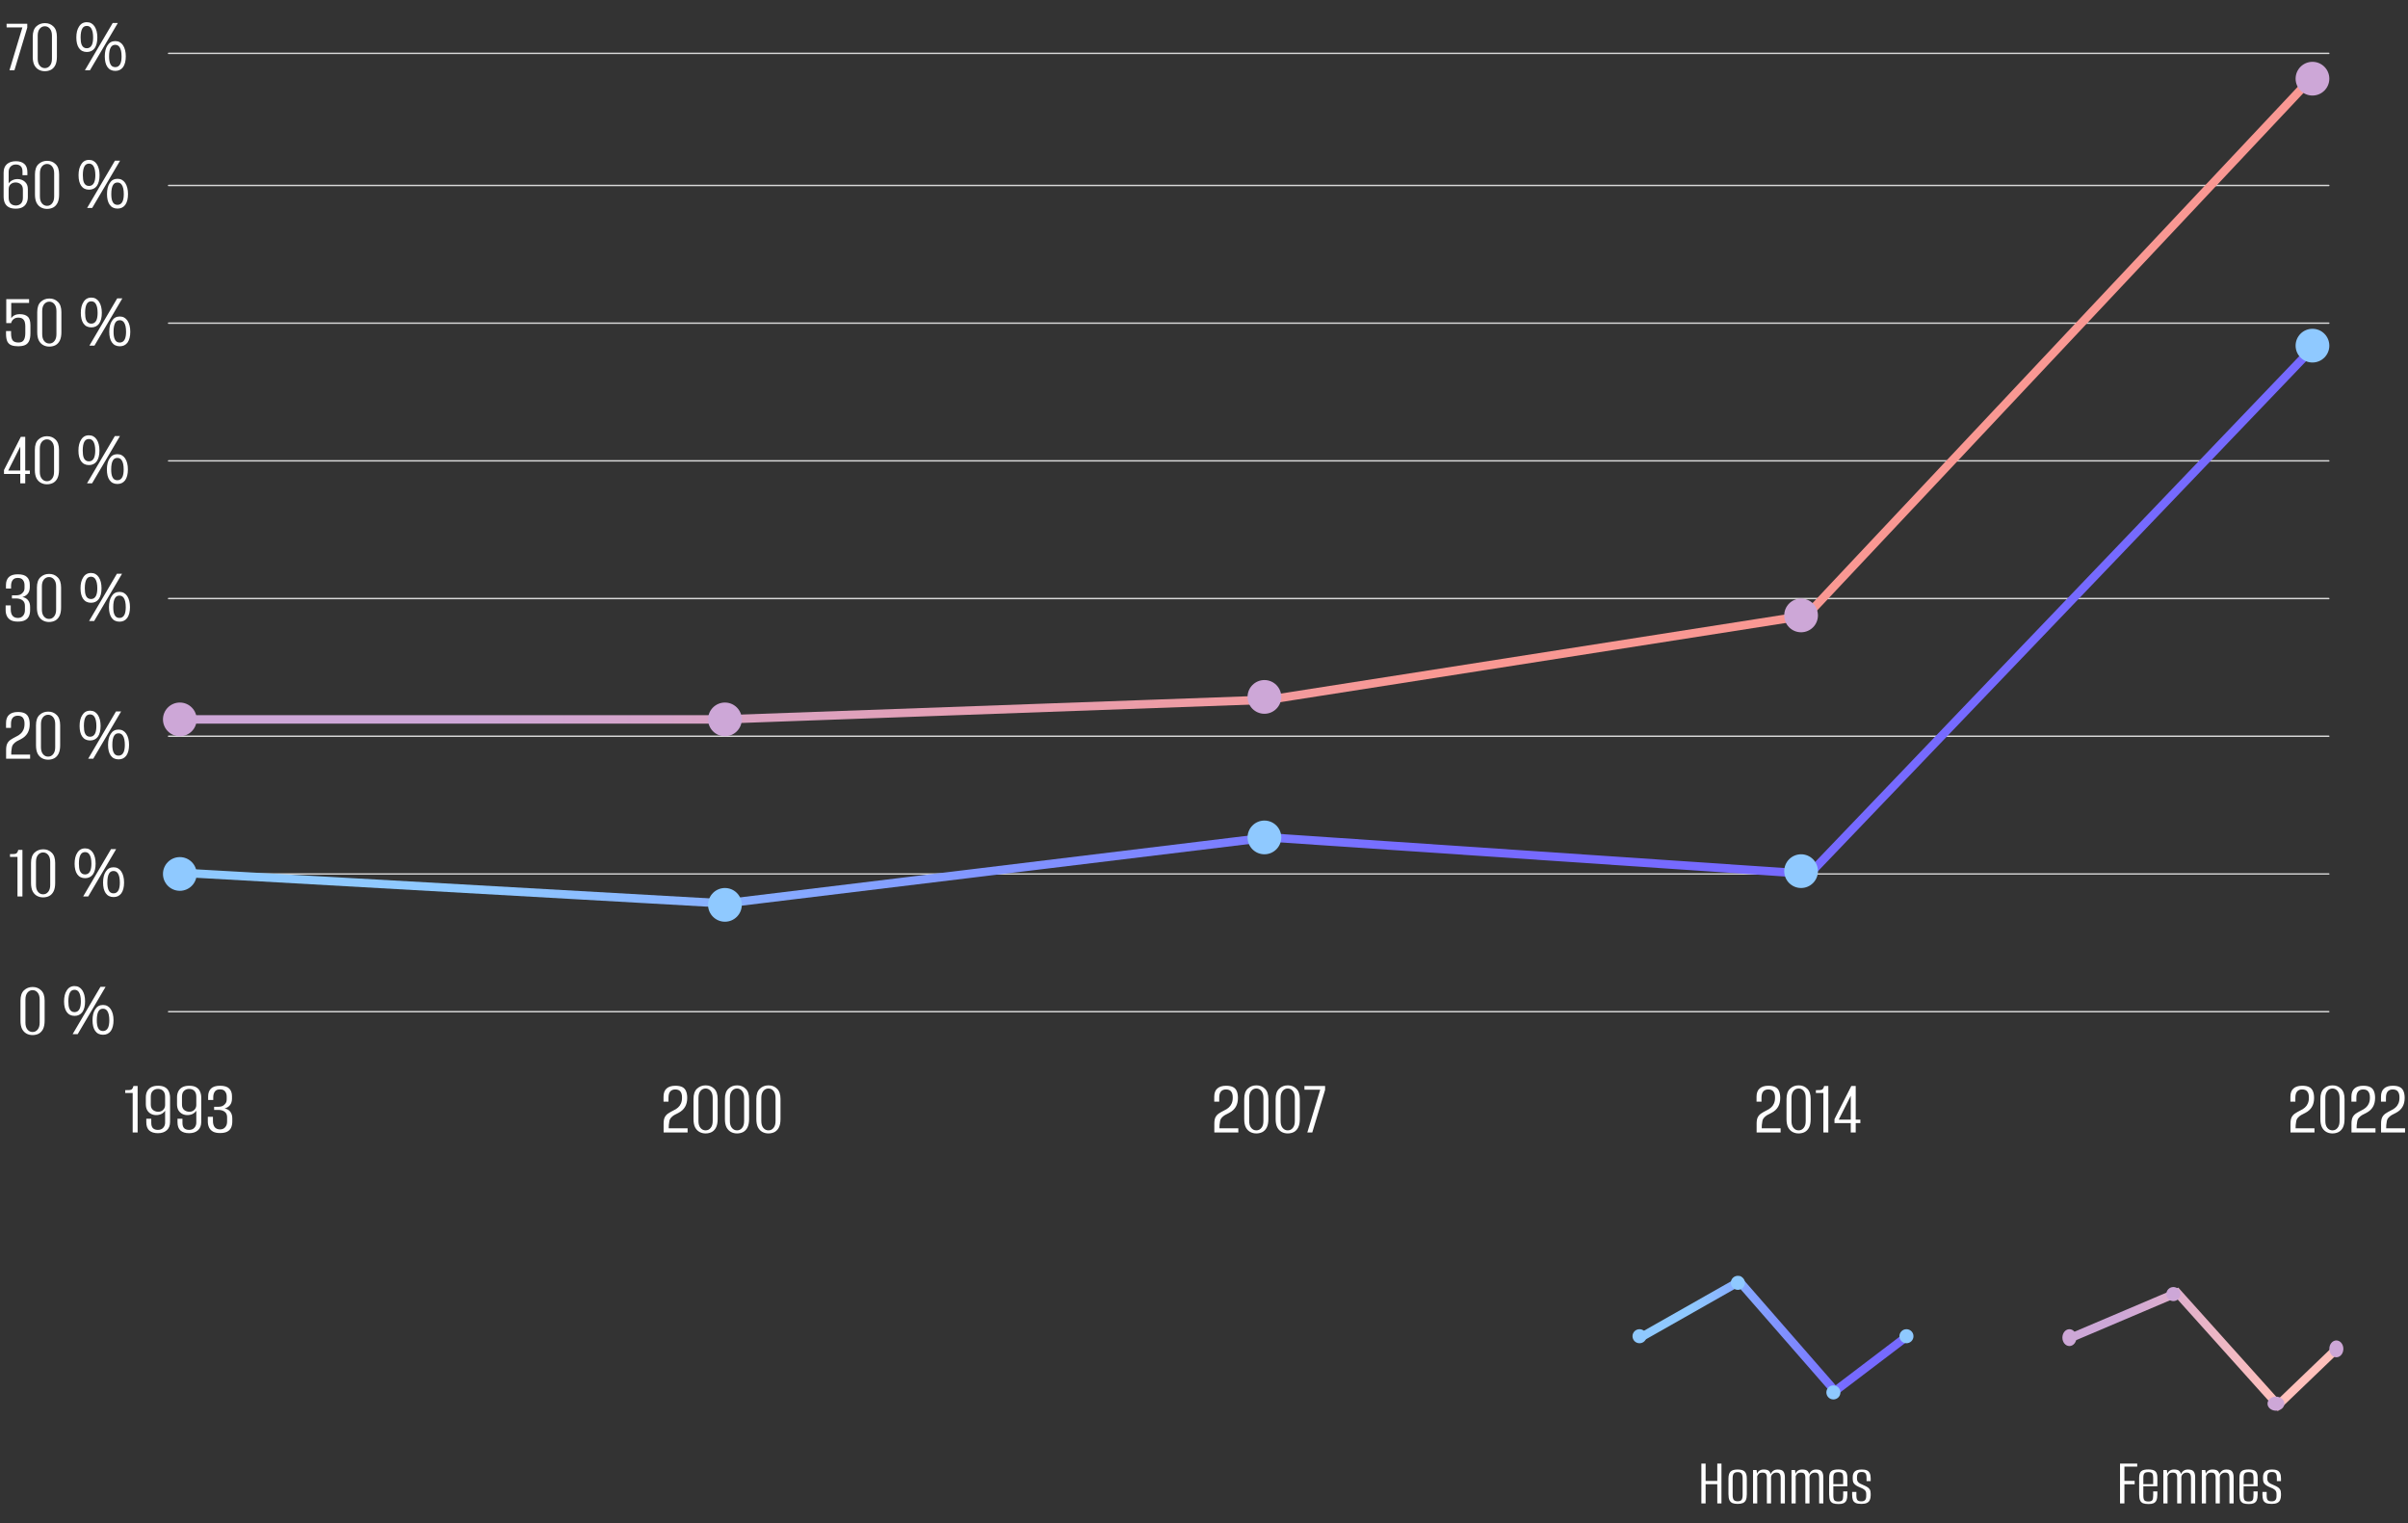 <svg width="857" height="542" viewBox="0 0 857 542" fill="none" xmlns="http://www.w3.org/2000/svg">
<rect x="0" y="0" width="857" height="542" fill="#333333" stroke="none"/>
<g id="augmentation">
<path id="Vector" d="M60 66H828.806" stroke="#D9D9D9" stroke-width="0.5" stroke-linecap="round" stroke-linejoin="round"/>
<path id="Vector_2" d="M60 19H828.806" stroke="#D9D9D9" stroke-width="0.5" stroke-linecap="round" stroke-linejoin="round"/>
<path id="Vector_3" d="M60 115H828.806" stroke="#D9D9D9" stroke-width="0.5" stroke-linecap="round" stroke-linejoin="round"/>
<path id="Vector_4" d="M60 164H828.806" stroke="#D9D9D9" stroke-width="0.5" stroke-linecap="round" stroke-linejoin="round"/>
<path id="Vector_5" d="M60 213H828.806" stroke="#D9D9D9" stroke-width="0.5" stroke-linecap="round" stroke-linejoin="round"/>
<path id="Vector_6" d="M60 262H828.806" stroke="#D9D9D9" stroke-width="0.5" stroke-linecap="round" stroke-linejoin="round"/>
<path id="Vector_7" d="M60 311H828.806" stroke="#D9D9D9" stroke-width="0.5" stroke-linecap="round" stroke-linejoin="round"/>
<path id="Vector_8" d="M60 360H828.806" stroke="#D9D9D9" stroke-width="0.5" stroke-linecap="round" stroke-linejoin="round"/>
<path id="1993" d="M47.22 403V388.944H44.56V387.936L45.96 387.908C46.427 387.889 46.763 387.777 46.968 387.572C47.192 387.367 47.369 386.993 47.5 386.452H48.984V403H47.22ZM56.214 403.252C54.889 403.252 53.862 402.935 53.134 402.3C52.425 401.665 52.07 400.676 52.07 399.332V398.1H53.834V399.556C53.834 400.433 54.039 401.077 54.45 401.488C54.879 401.88 55.458 402.076 56.186 402.076C56.989 402.076 57.614 401.833 58.062 401.348C58.529 400.844 58.762 400.219 58.762 399.472V395.244C58.426 395.748 57.978 396.14 57.418 396.42C56.877 396.681 56.27 396.812 55.598 396.812C54.907 396.812 54.282 396.663 53.722 396.364C53.162 396.065 52.714 395.627 52.378 395.048C52.061 394.469 51.902 393.751 51.902 392.892V390.512C51.902 389.709 52.051 389 52.35 388.384C52.667 387.749 53.143 387.255 53.778 386.9C54.431 386.545 55.262 386.368 56.27 386.368C57.278 386.368 58.09 386.545 58.706 386.9C59.341 387.255 59.798 387.759 60.078 388.412C60.377 389.047 60.526 389.803 60.526 390.68V399.22C60.526 400.527 60.134 401.525 59.35 402.216C58.566 402.907 57.521 403.252 56.214 403.252ZM56.242 395.636C56.951 395.636 57.539 395.421 58.006 394.992C58.491 394.563 58.743 393.993 58.762 393.284V390.288C58.762 389.373 58.538 388.683 58.09 388.216C57.642 387.749 57.026 387.507 56.242 387.488C55.495 387.488 54.879 387.721 54.394 388.188C53.909 388.636 53.666 389.336 53.666 390.288V393.06C53.666 393.9 53.918 394.535 54.422 394.964C54.926 395.375 55.533 395.599 56.242 395.636ZM67.316 403.252C65.99 403.252 64.963 402.935 64.236 402.3C63.526 401.665 63.172 400.676 63.172 399.332V398.1H64.936V399.556C64.936 400.433 65.141 401.077 65.552 401.488C65.981 401.88 66.559 402.076 67.287 402.076C68.09 402.076 68.716 401.833 69.163 401.348C69.63 400.844 69.864 400.219 69.864 399.472V395.244C69.528 395.748 69.079 396.14 68.519 396.42C67.978 396.681 67.371 396.812 66.7 396.812C66.009 396.812 65.383 396.663 64.823 396.364C64.263 396.065 63.816 395.627 63.48 395.048C63.162 394.469 63.004 393.751 63.004 392.892V390.512C63.004 389.709 63.153 389 63.452 388.384C63.769 387.749 64.245 387.255 64.879 386.9C65.533 386.545 66.364 386.368 67.371 386.368C68.379 386.368 69.192 386.545 69.808 386.9C70.442 387.255 70.9 387.759 71.18 388.412C71.478 389.047 71.627 389.803 71.627 390.68V399.22C71.627 400.527 71.236 401.525 70.451 402.216C69.668 402.907 68.622 403.252 67.316 403.252ZM67.344 395.636C68.053 395.636 68.641 395.421 69.108 394.992C69.593 394.563 69.845 393.993 69.864 393.284V390.288C69.864 389.373 69.639 388.683 69.192 388.216C68.743 387.749 68.127 387.507 67.344 387.488C66.597 387.488 65.981 387.721 65.496 388.188C65.01 388.636 64.767 389.336 64.767 390.288V393.06C64.767 393.9 65.019 394.535 65.523 394.964C66.028 395.375 66.634 395.599 67.344 395.636ZM78.305 403.196C77.278 403.196 76.448 403.028 75.813 402.692C75.178 402.337 74.712 401.852 74.413 401.236C74.114 400.601 73.965 399.892 73.965 399.108V397.428H75.785V398.856C75.785 399.808 75.99 400.555 76.401 401.096C76.83 401.619 77.465 401.889 78.305 401.908C79.07 401.908 79.677 401.656 80.125 401.152C80.592 400.648 80.825 399.967 80.825 399.108V397.568C80.825 396.728 80.554 396.093 80.013 395.664C79.49 395.235 78.762 395.001 77.829 394.964H76.205V393.844H77.857C78.286 393.844 78.697 393.769 79.089 393.62C79.481 393.452 79.798 393.219 80.041 392.92C80.284 392.677 80.452 392.416 80.545 392.136C80.638 391.837 80.685 391.52 80.685 391.184V390.204C80.685 389.495 80.498 388.897 80.125 388.412C79.752 387.908 79.145 387.656 78.305 387.656C77.446 387.656 76.83 387.917 76.457 388.44C76.084 388.963 75.897 389.635 75.897 390.456V391.436H74.077V390.204C74.077 388.991 74.413 388.048 75.085 387.376C75.776 386.704 76.849 386.368 78.305 386.368C79.817 386.368 80.9 386.695 81.553 387.348C82.225 387.983 82.561 388.897 82.561 390.092V390.932C82.561 391.903 82.318 392.687 81.833 393.284C81.348 393.863 80.713 394.255 79.929 394.46C80.825 394.609 81.506 395.001 81.973 395.636C82.44 396.252 82.673 397.036 82.673 397.988V399.108C82.673 399.929 82.533 400.648 82.253 401.264C81.973 401.88 81.516 402.356 80.881 402.692C80.246 403.028 79.388 403.196 78.305 403.196Z" fill="white"/>
<path id="0 %" d="M11.572 368.336C10.788 368.336 10.069 368.159 9.416 367.804C8.763 367.449 8.24 366.899 7.848 366.152C7.475 365.387 7.288 364.407 7.288 363.212V356.072C7.288 354.411 7.708 353.188 8.548 352.404C9.388 351.62 10.415 351.228 11.628 351.228C12.841 351.228 13.849 351.629 14.652 352.432C15.473 353.216 15.884 354.429 15.884 356.072V363.212C15.884 364.425 15.697 365.415 15.324 366.18C14.951 366.927 14.437 367.477 13.784 367.832C13.131 368.168 12.393 368.336 11.572 368.336ZM11.6 367.244C12.328 367.244 12.925 366.955 13.392 366.376C13.877 365.797 14.12 364.976 14.12 363.912V355.68C14.12 354.616 13.877 353.795 13.392 353.216C12.907 352.637 12.309 352.348 11.6 352.348C10.872 352.348 10.265 352.637 9.78 353.216C9.295 353.795 9.052 354.616 9.052 355.68V363.912C9.052 364.976 9.295 365.797 9.78 366.376C10.265 366.955 10.872 367.244 11.6 367.244ZM26.527 350.9C27.693 350.9 28.61 351.392 29.277 352.375C29.943 353.392 30.277 354.708 30.277 356.325C30.277 357.975 29.952 359.258 29.302 360.175C28.635 361.058 27.718 361.5 26.552 361.5C25.318 361.5 24.377 361.033 23.727 360.1C23.11 359.2 22.802 357.95 22.802 356.35C22.802 354.717 23.118 353.425 23.752 352.475C24.385 351.425 25.31 350.9 26.527 350.9ZM37.577 351.175L27.652 368H25.852L35.752 351.175H37.577ZM26.527 352.225C25.827 352.225 25.302 352.517 24.952 353.1C24.535 353.783 24.327 354.867 24.327 356.35C24.327 357.433 24.443 358.275 24.677 358.875C25.027 359.742 25.643 360.175 26.527 360.175C27.36 360.175 27.968 359.767 28.352 358.95C28.635 358.3 28.777 357.433 28.777 356.35C28.777 354.833 28.535 353.725 28.052 353.025C27.685 352.492 27.177 352.225 26.527 352.225ZM36.652 357.625C37.818 357.625 38.735 358.117 39.402 359.1C40.068 360.117 40.402 361.433 40.402 363.05C40.402 364.683 40.077 365.967 39.427 366.9C38.76 367.783 37.843 368.225 36.677 368.225C35.443 368.225 34.502 367.758 33.852 366.825C33.235 365.925 32.927 364.675 32.927 363.075C32.927 361.425 33.243 360.125 33.877 359.175C34.51 358.142 35.435 357.625 36.652 357.625ZM36.652 358.95C35.952 358.95 35.427 359.242 35.077 359.825C34.66 360.508 34.452 361.592 34.452 363.075C34.452 364.158 34.577 365 34.827 365.6C35.16 366.467 35.768 366.9 36.652 366.9C37.485 366.9 38.093 366.492 38.477 365.675C38.76 365.025 38.902 364.158 38.902 363.075C38.902 361.558 38.66 360.45 38.177 359.75C37.81 359.217 37.302 358.95 36.652 358.95Z" fill="white"/>
<path id="10 %" d="M6.22 319V304.944H3.56V303.936L4.96 303.908C5.427 303.889 5.763 303.777 5.968 303.572C6.192 303.367 6.369 302.993 6.5 302.452H7.984V319H6.22ZM15.326 319.336C14.542 319.336 13.823 319.159 13.17 318.804C12.517 318.449 11.994 317.899 11.602 317.152C11.229 316.387 11.042 315.407 11.042 314.212V307.072C11.042 305.411 11.462 304.188 12.302 303.404C13.142 302.62 14.169 302.228 15.382 302.228C16.595 302.228 17.603 302.629 18.406 303.432C19.227 304.216 19.638 305.429 19.638 307.072V314.212C19.638 315.425 19.451 316.415 19.078 317.18C18.705 317.927 18.191 318.477 17.538 318.832C16.885 319.168 16.147 319.336 15.326 319.336ZM15.354 318.244C16.082 318.244 16.679 317.955 17.146 317.376C17.631 316.797 17.874 315.976 17.874 314.912V306.68C17.874 305.616 17.631 304.795 17.146 304.216C16.661 303.637 16.063 303.348 15.354 303.348C14.626 303.348 14.019 303.637 13.534 304.216C13.049 304.795 12.806 305.616 12.806 306.68V314.912C12.806 315.976 13.049 316.797 13.534 317.376C14.019 317.955 14.626 318.244 15.354 318.244ZM30.28 301.9C31.447 301.9 32.364 302.392 33.031 303.375C33.697 304.392 34.031 305.708 34.031 307.325C34.031 308.975 33.706 310.258 33.056 311.175C32.389 312.058 31.472 312.5 30.305 312.5C29.072 312.5 28.131 312.033 27.48 311.1C26.864 310.2 26.555 308.95 26.555 307.35C26.555 305.717 26.872 304.425 27.506 303.475C28.139 302.425 29.064 301.9 30.28 301.9ZM41.331 302.175L31.405 319H29.605L39.505 302.175H41.331ZM30.28 303.225C29.581 303.225 29.055 303.517 28.706 304.1C28.289 304.783 28.081 305.867 28.081 307.35C28.081 308.433 28.197 309.275 28.43 309.875C28.78 310.742 29.397 311.175 30.28 311.175C31.114 311.175 31.722 310.767 32.105 309.95C32.389 309.3 32.531 308.433 32.531 307.35C32.531 305.833 32.289 304.725 31.805 304.025C31.439 303.492 30.93 303.225 30.28 303.225ZM40.406 308.625C41.572 308.625 42.489 309.117 43.156 310.1C43.822 311.117 44.156 312.433 44.156 314.05C44.156 315.683 43.831 316.967 43.181 317.9C42.514 318.783 41.597 319.225 40.431 319.225C39.197 319.225 38.255 318.758 37.605 317.825C36.989 316.925 36.681 315.675 36.681 314.075C36.681 312.425 36.997 311.125 37.63 310.175C38.264 309.142 39.189 308.625 40.406 308.625ZM40.406 309.95C39.706 309.95 39.181 310.242 38.831 310.825C38.414 311.508 38.206 312.592 38.206 314.075C38.206 315.158 38.331 316 38.581 316.6C38.914 317.467 39.522 317.9 40.406 317.9C41.239 317.9 41.847 317.492 42.23 316.675C42.514 316.025 42.656 315.158 42.656 314.075C42.656 312.558 42.414 311.45 41.931 310.75C41.564 310.217 41.056 309.95 40.406 309.95Z" fill="white"/>
<path id="20 %" d="M2.176 270C2.176 269.477 2.176 268.955 2.176 268.432C2.176 267.909 2.176 267.377 2.176 266.836C2.176 265.903 2.307 265.165 2.568 264.624C2.848 264.064 3.249 263.607 3.772 263.252C4.295 262.897 4.929 262.533 5.676 262.16C6.329 261.861 6.871 261.516 7.3 261.124C7.748 260.732 8.093 260.256 8.336 259.696C8.597 259.117 8.728 258.427 8.728 257.624C8.747 256.672 8.56 255.944 8.168 255.44C7.795 254.936 7.179 254.684 6.32 254.684C5.555 254.684 4.957 254.927 4.528 255.412C4.117 255.897 3.912 256.644 3.912 257.652V259.024H2.148V257.288C2.148 255.963 2.512 254.983 3.24 254.348C3.968 253.695 5.004 253.368 6.348 253.368C7.393 253.368 8.224 253.527 8.84 253.844C9.456 254.161 9.895 254.647 10.156 255.3C10.436 255.935 10.576 256.747 10.576 257.736C10.576 258.968 10.315 260.023 9.792 260.9C9.288 261.759 8.523 262.459 7.496 263C6.936 263.261 6.413 263.532 5.928 263.812C5.461 264.092 5.06 264.437 4.724 264.848C4.407 265.24 4.22 265.753 4.164 266.388C4.108 266.705 4.061 267.041 4.024 267.396C4.005 267.751 3.996 268.124 3.996 268.516H10.716V270H2.176ZM17.099 270.336C16.315 270.336 15.597 270.159 14.943 269.804C14.29 269.449 13.767 268.899 13.375 268.152C13.002 267.387 12.815 266.407 12.815 265.212V258.072C12.815 256.411 13.235 255.188 14.075 254.404C14.915 253.62 15.942 253.228 17.155 253.228C18.369 253.228 19.377 253.629 20.179 254.432C21.001 255.216 21.411 256.429 21.411 258.072V265.212C21.411 266.425 21.225 267.415 20.851 268.18C20.478 268.927 19.965 269.477 19.311 269.832C18.658 270.168 17.921 270.336 17.099 270.336ZM17.127 269.244C17.855 269.244 18.453 268.955 18.919 268.376C19.405 267.797 19.647 266.976 19.647 265.912V257.68C19.647 256.616 19.405 255.795 18.919 255.216C18.434 254.637 17.837 254.348 17.127 254.348C16.399 254.348 15.793 254.637 15.307 255.216C14.822 255.795 14.579 256.616 14.579 257.68V265.912C14.579 266.976 14.822 267.797 15.307 268.376C15.793 268.955 16.399 269.244 17.127 269.244ZM32.054 252.9C33.221 252.9 34.137 253.392 34.804 254.375C35.471 255.392 35.804 256.708 35.804 258.325C35.804 259.975 35.479 261.258 34.829 262.175C34.162 263.058 33.246 263.5 32.079 263.5C30.846 263.5 29.904 263.033 29.254 262.1C28.637 261.2 28.329 259.95 28.329 258.35C28.329 256.717 28.646 255.425 29.279 254.475C29.912 253.425 30.837 252.9 32.054 252.9ZM43.104 253.175L33.179 270H31.379L41.279 253.175H43.104ZM32.054 254.225C31.354 254.225 30.829 254.517 30.479 255.1C30.062 255.783 29.854 256.867 29.854 258.35C29.854 259.433 29.971 260.275 30.204 260.875C30.554 261.742 31.171 262.175 32.054 262.175C32.887 262.175 33.496 261.767 33.879 260.95C34.162 260.3 34.304 259.433 34.304 258.35C34.304 256.833 34.062 255.725 33.579 255.025C33.212 254.492 32.704 254.225 32.054 254.225ZM42.179 259.625C43.346 259.625 44.262 260.117 44.929 261.1C45.596 262.117 45.929 263.433 45.929 265.05C45.929 266.683 45.604 267.967 44.954 268.9C44.287 269.783 43.371 270.225 42.204 270.225C40.971 270.225 40.029 269.758 39.379 268.825C38.762 267.925 38.454 266.675 38.454 265.075C38.454 263.425 38.771 262.125 39.404 261.175C40.037 260.142 40.962 259.625 42.179 259.625ZM42.179 260.95C41.479 260.95 40.954 261.242 40.604 261.825C40.187 262.508 39.979 263.592 39.979 265.075C39.979 266.158 40.104 267 40.354 267.6C40.687 268.467 41.296 268.9 42.179 268.9C43.012 268.9 43.621 268.492 44.004 267.675C44.287 267.025 44.429 266.158 44.429 265.075C44.429 263.558 44.187 262.45 43.704 261.75C43.337 261.217 42.829 260.95 42.179 260.95Z" fill="white"/>
<path id="30 %" d="M6.348 221.196C5.321 221.196 4.491 221.028 3.856 220.692C3.221 220.337 2.755 219.852 2.456 219.236C2.157 218.601 2.008 217.892 2.008 217.108V215.428H3.828V216.856C3.828 217.808 4.033 218.555 4.444 219.096C4.873 219.619 5.508 219.889 6.348 219.908C7.113 219.908 7.72 219.656 8.168 219.152C8.635 218.648 8.868 217.967 8.868 217.108V215.568C8.868 214.728 8.597 214.093 8.056 213.664C7.533 213.235 6.805 213.001 5.872 212.964H4.248V211.844H5.9C6.329 211.844 6.74 211.769 7.132 211.62C7.524 211.452 7.841 211.219 8.084 210.92C8.327 210.677 8.495 210.416 8.588 210.136C8.681 209.837 8.728 209.52 8.728 209.184V208.204C8.728 207.495 8.541 206.897 8.168 206.412C7.795 205.908 7.188 205.656 6.348 205.656C5.489 205.656 4.873 205.917 4.5 206.44C4.127 206.963 3.94 207.635 3.94 208.456V209.436H2.12V208.204C2.12 206.991 2.456 206.048 3.128 205.376C3.819 204.704 4.892 204.368 6.348 204.368C7.86 204.368 8.943 204.695 9.596 205.348C10.268 205.983 10.604 206.897 10.604 208.092V208.932C10.604 209.903 10.361 210.687 9.876 211.284C9.391 211.863 8.756 212.255 7.972 212.46C8.868 212.609 9.549 213.001 10.016 213.636C10.483 214.252 10.716 215.036 10.716 215.988V217.108C10.716 217.929 10.576 218.648 10.296 219.264C10.016 219.88 9.559 220.356 8.924 220.692C8.289 221.028 7.431 221.196 6.348 221.196ZM17.427 221.336C16.643 221.336 15.925 221.159 15.271 220.804C14.618 220.449 14.095 219.899 13.704 219.152C13.33 218.387 13.143 217.407 13.143 216.212V209.072C13.143 207.411 13.563 206.188 14.403 205.404C15.243 204.62 16.27 204.228 17.483 204.228C18.697 204.228 19.705 204.629 20.508 205.432C21.329 206.216 21.739 207.429 21.739 209.072V216.212C21.739 217.425 21.553 218.415 21.18 219.18C20.806 219.927 20.293 220.477 19.64 220.832C18.986 221.168 18.249 221.336 17.427 221.336ZM17.456 220.244C18.183 220.244 18.781 219.955 19.247 219.376C19.733 218.797 19.976 217.976 19.976 216.912V208.68C19.976 207.616 19.733 206.795 19.247 206.216C18.762 205.637 18.165 205.348 17.456 205.348C16.727 205.348 16.121 205.637 15.636 206.216C15.15 206.795 14.908 207.616 14.908 208.68V216.912C14.908 217.976 15.15 218.797 15.636 219.376C16.121 219.955 16.727 220.244 17.456 220.244ZM32.382 203.9C33.549 203.9 34.465 204.392 35.132 205.375C35.799 206.392 36.132 207.708 36.132 209.325C36.132 210.975 35.807 212.258 35.157 213.175C34.49 214.058 33.574 214.5 32.407 214.5C31.174 214.5 30.232 214.033 29.582 213.1C28.965 212.2 28.657 210.95 28.657 209.35C28.657 207.717 28.974 206.425 29.607 205.475C30.24 204.425 31.165 203.9 32.382 203.9ZM43.432 204.175L33.507 221H31.707L41.607 204.175H43.432ZM32.382 205.225C31.682 205.225 31.157 205.517 30.807 206.1C30.39 206.783 30.182 207.867 30.182 209.35C30.182 210.433 30.299 211.275 30.532 211.875C30.882 212.742 31.499 213.175 32.382 213.175C33.215 213.175 33.824 212.767 34.207 211.95C34.49 211.3 34.632 210.433 34.632 209.35C34.632 207.833 34.39 206.725 33.907 206.025C33.54 205.492 33.032 205.225 32.382 205.225ZM42.507 210.625C43.674 210.625 44.59 211.117 45.257 212.1C45.924 213.117 46.257 214.433 46.257 216.05C46.257 217.683 45.932 218.967 45.282 219.9C44.615 220.783 43.699 221.225 42.532 221.225C41.299 221.225 40.357 220.758 39.707 219.825C39.09 218.925 38.782 217.675 38.782 216.075C38.782 214.425 39.099 213.125 39.732 212.175C40.365 211.142 41.29 210.625 42.507 210.625ZM42.507 211.95C41.807 211.95 41.282 212.242 40.932 212.825C40.515 213.508 40.307 214.592 40.307 216.075C40.307 217.158 40.432 218 40.682 218.6C41.015 219.467 41.624 219.9 42.507 219.9C43.34 219.9 43.949 219.492 44.332 218.675C44.615 218.025 44.757 217.158 44.757 216.075C44.757 214.558 44.515 213.45 44.032 212.75C43.665 212.217 43.157 211.95 42.507 211.95Z" fill="white"/>
<path id="40 %" d="M7.216 172V168.668H1.42V167.268L7.412 155.452H8.98V167.436H10.632V168.668H8.98V172H7.216ZM2.932 167.436H7.216V158.924L2.932 167.436ZM16.689 172.336C15.905 172.336 15.187 172.159 14.533 171.804C13.88 171.449 13.357 170.899 12.965 170.152C12.592 169.387 12.405 168.407 12.405 167.212V160.072C12.405 158.411 12.825 157.188 13.665 156.404C14.505 155.62 15.532 155.228 16.745 155.228C17.959 155.228 18.966 155.629 19.769 156.432C20.59 157.216 21.001 158.429 21.001 160.072V167.212C21.001 168.425 20.814 169.415 20.441 170.18C20.068 170.927 19.555 171.477 18.901 171.832C18.248 172.168 17.511 172.336 16.689 172.336ZM16.717 171.244C17.445 171.244 18.043 170.955 18.509 170.376C18.994 169.797 19.237 168.976 19.237 167.912V159.68C19.237 158.616 18.994 157.795 18.509 157.216C18.024 156.637 17.427 156.348 16.717 156.348C15.989 156.348 15.383 156.637 14.897 157.216C14.412 157.795 14.169 158.616 14.169 159.68V167.912C14.169 168.976 14.412 169.797 14.897 170.376C15.383 170.955 15.989 171.244 16.717 171.244ZM31.644 154.9C32.81 154.9 33.727 155.392 34.394 156.375C35.06 157.392 35.394 158.708 35.394 160.325C35.394 161.975 35.069 163.258 34.419 164.175C33.752 165.058 32.835 165.5 31.669 165.5C30.435 165.5 29.494 165.033 28.844 164.1C28.227 163.2 27.919 161.95 27.919 160.35C27.919 158.717 28.235 157.425 28.869 156.475C29.502 155.425 30.427 154.9 31.644 154.9ZM42.694 155.175L32.769 172H30.969L40.869 155.175H42.694ZM31.644 156.225C30.944 156.225 30.419 156.517 30.069 157.1C29.652 157.783 29.444 158.867 29.444 160.35C29.444 161.433 29.56 162.275 29.794 162.875C30.144 163.742 30.76 164.175 31.644 164.175C32.477 164.175 33.085 163.767 33.469 162.95C33.752 162.3 33.894 161.433 33.894 160.35C33.894 158.833 33.652 157.725 33.169 157.025C32.802 156.492 32.294 156.225 31.644 156.225ZM41.769 161.625C42.935 161.625 43.852 162.117 44.519 163.1C45.185 164.117 45.519 165.433 45.519 167.05C45.519 168.683 45.194 169.967 44.544 170.9C43.877 171.783 42.96 172.225 41.794 172.225C40.56 172.225 39.619 171.758 38.969 170.825C38.352 169.925 38.044 168.675 38.044 167.075C38.044 165.425 38.36 164.125 38.994 163.175C39.627 162.142 40.552 161.625 41.769 161.625ZM41.769 162.95C41.069 162.95 40.544 163.242 40.194 163.825C39.777 164.508 39.569 165.592 39.569 167.075C39.569 168.158 39.694 169 39.944 169.6C40.277 170.467 40.885 170.9 41.769 170.9C42.602 170.9 43.21 170.492 43.594 169.675C43.877 169.025 44.019 168.158 44.019 167.075C44.019 165.558 43.777 164.45 43.294 163.75C42.927 163.217 42.419 162.95 41.769 162.95Z" fill="white"/>
<path id="50 %" d="M6.544 123.224C5.555 123.224 4.733 123.103 4.08 122.86C3.445 122.617 2.96 122.179 2.624 121.544C2.307 120.891 2.148 119.967 2.148 118.772V117.82H3.94V118.604C3.94 119.799 4.136 120.648 4.528 121.152C4.939 121.637 5.62 121.88 6.572 121.88C7.468 121.88 8.093 121.6 8.448 121.04C8.821 120.461 9.008 119.612 9.008 118.492V116.112C9.008 115.552 8.943 115.039 8.812 114.572C8.681 114.105 8.429 113.732 8.056 113.452C7.701 113.172 7.179 113.032 6.488 113.032C5.835 113.032 5.284 113.209 4.836 113.564C4.388 113.919 4.099 114.385 3.968 114.964H2.232V106.452H10.352V107.796H3.996V113.256C4.276 112.808 4.668 112.453 5.172 112.192C5.676 111.931 6.301 111.8 7.048 111.8C8.28 111.8 9.213 112.089 9.848 112.668C10.501 113.228 10.828 114.255 10.828 115.748V118.604C10.828 119.873 10.641 120.844 10.268 121.516C9.913 122.169 9.409 122.617 8.756 122.86C8.103 123.103 7.365 123.224 6.544 123.224ZM17.537 123.336C16.753 123.336 16.034 123.159 15.381 122.804C14.727 122.449 14.205 121.899 13.813 121.152C13.44 120.387 13.253 119.407 13.253 118.212V111.072C13.253 109.411 13.673 108.188 14.513 107.404C15.353 106.62 16.38 106.228 17.593 106.228C18.806 106.228 19.814 106.629 20.617 107.432C21.438 108.216 21.849 109.429 21.849 111.072V118.212C21.849 119.425 21.662 120.415 21.289 121.18C20.916 121.927 20.402 122.477 19.749 122.832C19.096 123.168 18.358 123.336 17.537 123.336ZM17.565 122.244C18.293 122.244 18.89 121.955 19.357 121.376C19.842 120.797 20.085 119.976 20.085 118.912V110.68C20.085 109.616 19.842 108.795 19.357 108.216C18.872 107.637 18.274 107.348 17.565 107.348C16.837 107.348 16.23 107.637 15.745 108.216C15.259 108.795 15.017 109.616 15.017 110.68V118.912C15.017 119.976 15.259 120.797 15.745 121.376C16.23 121.955 16.837 122.244 17.565 122.244ZM32.491 105.9C33.658 105.9 34.575 106.392 35.241 107.375C35.908 108.392 36.241 109.708 36.241 111.325C36.241 112.975 35.916 114.258 35.266 115.175C34.6 116.058 33.683 116.5 32.516 116.5C31.283 116.5 30.341 116.033 29.691 115.1C29.075 114.2 28.766 112.95 28.766 111.35C28.766 109.717 29.083 108.425 29.716 107.475C30.35 106.425 31.275 105.9 32.491 105.9ZM43.541 106.175L33.616 123H31.816L41.716 106.175H43.541ZM32.491 107.225C31.791 107.225 31.266 107.517 30.916 108.1C30.5 108.783 30.291 109.867 30.291 111.35C30.291 112.433 30.408 113.275 30.641 113.875C30.991 114.742 31.608 115.175 32.491 115.175C33.325 115.175 33.933 114.767 34.316 113.95C34.6 113.3 34.741 112.433 34.741 111.35C34.741 109.833 34.5 108.725 34.016 108.025C33.65 107.492 33.141 107.225 32.491 107.225ZM42.616 112.625C43.783 112.625 44.7 113.117 45.366 114.1C46.033 115.117 46.366 116.433 46.366 118.05C46.366 119.683 46.041 120.967 45.391 121.9C44.725 122.783 43.808 123.225 42.641 123.225C41.408 123.225 40.466 122.758 39.816 121.825C39.2 120.925 38.891 119.675 38.891 118.075C38.891 116.425 39.208 115.125 39.841 114.175C40.475 113.142 41.4 112.625 42.616 112.625ZM42.616 113.95C41.916 113.95 41.391 114.242 41.041 114.825C40.625 115.508 40.416 116.592 40.416 118.075C40.416 119.158 40.541 120 40.791 120.6C41.125 121.467 41.733 121.9 42.616 121.9C43.45 121.9 44.058 121.492 44.441 120.675C44.725 120.025 44.866 119.158 44.866 118.075C44.866 116.558 44.625 115.45 44.141 114.75C43.775 114.217 43.266 113.95 42.616 113.95Z" fill="white"/>
<path id="60 %" d="M5.572 74.252C4.564 74.252 3.743 74.075 3.108 73.72C2.473 73.365 2.007 72.861 1.708 72.208C1.428 71.555 1.288 70.799 1.288 69.94V61.4C1.288 60.093 1.68 59.095 2.464 58.404C3.267 57.713 4.321 57.368 5.628 57.368C6.935 57.368 7.943 57.685 8.652 58.32C9.38 58.955 9.744 59.944 9.744 61.288V62.352H8.008V61.064C8.008 60.187 7.803 59.552 7.392 59.16C6.981 58.749 6.393 58.544 5.628 58.544C4.844 58.544 4.219 58.796 3.752 59.3C3.304 59.785 3.08 60.401 3.08 61.148V65.264C3.416 64.779 3.855 64.405 4.396 64.144C4.956 63.864 5.572 63.724 6.244 63.724C7.271 63.724 8.139 64.041 8.848 64.676C9.557 65.292 9.912 66.151 9.912 67.252V70.108C9.912 70.892 9.753 71.601 9.436 72.236C9.137 72.871 8.671 73.365 8.036 73.72C7.42 74.075 6.599 74.252 5.572 74.252ZM5.6 73.132C6.347 73.132 6.953 72.908 7.42 72.46C7.905 71.993 8.148 71.284 8.148 70.332V67.476C8.148 66.617 7.896 65.983 7.392 65.572C6.907 65.161 6.3 64.947 5.572 64.928C4.881 64.928 4.293 65.133 3.808 65.544C3.341 65.955 3.099 66.524 3.08 67.252V70.332C3.08 71.247 3.304 71.937 3.752 72.404C4.2 72.871 4.816 73.113 5.6 73.132ZM16.728 74.336C15.944 74.336 15.226 74.159 14.572 73.804C13.919 73.449 13.396 72.899 13.004 72.152C12.631 71.387 12.444 70.407 12.444 69.212V62.072C12.444 60.411 12.864 59.188 13.704 58.404C14.544 57.62 15.571 57.228 16.784 57.228C17.998 57.228 19.006 57.629 19.808 58.432C20.63 59.216 21.04 60.429 21.04 62.072V69.212C21.04 70.425 20.854 71.415 20.48 72.18C20.107 72.927 19.594 73.477 18.94 73.832C18.287 74.168 17.55 74.336 16.728 74.336ZM16.756 73.244C17.484 73.244 18.082 72.955 18.548 72.376C19.034 71.797 19.276 70.976 19.276 69.912V61.68C19.276 60.616 19.034 59.795 18.548 59.216C18.063 58.637 17.466 58.348 16.756 58.348C16.028 58.348 15.422 58.637 14.936 59.216C14.451 59.795 14.208 60.616 14.208 61.68V69.912C14.208 70.976 14.451 71.797 14.936 72.376C15.422 72.955 16.028 73.244 16.756 73.244ZM31.683 56.9C32.849 56.9 33.766 57.392 34.433 58.375C35.099 59.392 35.433 60.708 35.433 62.325C35.433 63.975 35.108 65.258 34.458 66.175C33.791 67.058 32.874 67.5 31.708 67.5C30.474 67.5 29.533 67.033 28.883 66.1C28.266 65.2 27.958 63.95 27.958 62.35C27.958 60.717 28.274 59.425 28.908 58.475C29.541 57.425 30.466 56.9 31.683 56.9ZM42.733 57.175L32.808 74H31.008L40.908 57.175H42.733ZM31.683 58.225C30.983 58.225 30.458 58.517 30.108 59.1C29.691 59.783 29.483 60.867 29.483 62.35C29.483 63.433 29.599 64.275 29.833 64.875C30.183 65.742 30.799 66.175 31.683 66.175C32.516 66.175 33.124 65.767 33.508 64.95C33.791 64.3 33.933 63.433 33.933 62.35C33.933 60.833 33.691 59.725 33.208 59.025C32.841 58.492 32.333 58.225 31.683 58.225ZM41.808 63.625C42.974 63.625 43.891 64.117 44.558 65.1C45.224 66.117 45.558 67.433 45.558 69.05C45.558 70.683 45.233 71.967 44.583 72.9C43.916 73.783 42.999 74.225 41.833 74.225C40.599 74.225 39.658 73.758 39.008 72.825C38.391 71.925 38.083 70.675 38.083 69.075C38.083 67.425 38.4 66.125 39.033 65.175C39.666 64.142 40.591 63.625 41.808 63.625ZM41.808 64.95C41.108 64.95 40.583 65.242 40.233 65.825C39.816 66.508 39.608 67.592 39.608 69.075C39.608 70.158 39.733 71 39.983 71.6C40.316 72.467 40.925 72.9 41.808 72.9C42.641 72.9 43.249 72.492 43.633 71.675C43.916 71.025 44.058 70.158 44.058 69.075C44.058 67.558 43.816 66.45 43.333 65.75C42.966 65.217 42.458 64.95 41.808 64.95Z" fill="white"/>
<path id="70 %" d="M3.372 25L7.964 9.768H2.364L2.336 8.452H9.7V9.824L5.136 25H3.372ZM15.939 25.336C15.155 25.336 14.437 25.159 13.783 24.804C13.13 24.449 12.607 23.899 12.215 23.152C11.842 22.387 11.655 21.407 11.655 20.212V13.072C11.655 11.411 12.075 10.188 12.915 9.404C13.755 8.62 14.782 8.228 15.995 8.228C17.209 8.228 18.216 8.629 19.019 9.432C19.84 10.216 20.251 11.429 20.251 13.072V20.212C20.251 21.425 20.064 22.415 19.691 23.18C19.318 23.927 18.805 24.477 18.151 24.832C17.498 25.168 16.761 25.336 15.939 25.336ZM15.967 24.244C16.695 24.244 17.293 23.955 17.759 23.376C18.244 22.797 18.487 21.976 18.487 20.912V12.68C18.487 11.616 18.244 10.795 17.759 10.216C17.274 9.637 16.677 9.348 15.967 9.348C15.239 9.348 14.633 9.637 14.147 10.216C13.662 10.795 13.419 11.616 13.419 12.68V20.912C13.419 21.976 13.662 22.797 14.147 23.376C14.633 23.955 15.239 24.244 15.967 24.244ZM30.894 7.9C32.06 7.9 32.977 8.392 33.644 9.375C34.31 10.392 34.644 11.708 34.644 13.325C34.644 14.975 34.319 16.258 33.669 17.175C33.002 18.058 32.085 18.5 30.919 18.5C29.685 18.5 28.744 18.033 28.094 17.1C27.477 16.2 27.169 14.95 27.169 13.35C27.169 11.717 27.485 10.425 28.119 9.475C28.752 8.425 29.677 7.9 30.894 7.9ZM41.944 8.175L32.019 25H30.219L40.119 8.175H41.944ZM30.894 9.225C30.194 9.225 29.669 9.517 29.319 10.1C28.902 10.783 28.694 11.867 28.694 13.35C28.694 14.433 28.81 15.275 29.044 15.875C29.394 16.742 30.01 17.175 30.894 17.175C31.727 17.175 32.335 16.767 32.719 15.95C33.002 15.3 33.144 14.433 33.144 13.35C33.144 11.833 32.902 10.725 32.419 10.025C32.052 9.492 31.544 9.225 30.894 9.225ZM41.019 14.625C42.185 14.625 43.102 15.117 43.769 16.1C44.435 17.117 44.769 18.433 44.769 20.05C44.769 21.683 44.444 22.967 43.794 23.9C43.127 24.783 42.21 25.225 41.044 25.225C39.81 25.225 38.869 24.758 38.219 23.825C37.602 22.925 37.294 21.675 37.294 20.075C37.294 18.425 37.61 17.125 38.244 16.175C38.877 15.142 39.802 14.625 41.019 14.625ZM41.019 15.95C40.319 15.95 39.794 16.242 39.444 16.825C39.027 17.508 38.819 18.592 38.819 20.075C38.819 21.158 38.944 22 39.194 22.6C39.527 23.467 40.135 23.9 41.019 23.9C41.852 23.9 42.46 23.492 42.844 22.675C43.127 22.025 43.269 21.158 43.269 20.075C43.269 18.558 43.027 17.45 42.544 16.75C42.177 16.217 41.669 15.95 41.019 15.95Z" fill="white"/>
<path id="2000" d="M236.176 403C236.176 402.477 236.176 401.955 236.176 401.432C236.176 400.909 236.176 400.377 236.176 399.836C236.176 398.903 236.307 398.165 236.568 397.624C236.848 397.064 237.249 396.607 237.772 396.252C238.295 395.897 238.929 395.533 239.676 395.16C240.329 394.861 240.871 394.516 241.3 394.124C241.748 393.732 242.093 393.256 242.336 392.696C242.597 392.117 242.728 391.427 242.728 390.624C242.747 389.672 242.56 388.944 242.168 388.44C241.795 387.936 241.179 387.684 240.32 387.684C239.555 387.684 238.957 387.927 238.528 388.412C238.117 388.897 237.912 389.644 237.912 390.652V392.024H236.148V390.288C236.148 388.963 236.512 387.983 237.24 387.348C237.968 386.695 239.004 386.368 240.348 386.368C241.393 386.368 242.224 386.527 242.84 386.844C243.456 387.161 243.895 387.647 244.156 388.3C244.436 388.935 244.576 389.747 244.576 390.736C244.576 391.968 244.315 393.023 243.792 393.9C243.288 394.759 242.523 395.459 241.496 396C240.936 396.261 240.413 396.532 239.928 396.812C239.461 397.092 239.06 397.437 238.724 397.848C238.407 398.24 238.22 398.753 238.164 399.388C238.108 399.705 238.061 400.041 238.024 400.396C238.005 400.751 237.996 401.124 237.996 401.516H244.716V403H236.176ZM251.099 403.336C250.315 403.336 249.597 403.159 248.943 402.804C248.29 402.449 247.767 401.899 247.375 401.152C247.002 400.387 246.815 399.407 246.815 398.212V391.072C246.815 389.411 247.235 388.188 248.075 387.404C248.915 386.62 249.942 386.228 251.155 386.228C252.369 386.228 253.377 386.629 254.179 387.432C255.001 388.216 255.411 389.429 255.411 391.072V398.212C255.411 399.425 255.225 400.415 254.851 401.18C254.478 401.927 253.965 402.477 253.311 402.832C252.658 403.168 251.921 403.336 251.099 403.336ZM251.127 402.244C251.855 402.244 252.453 401.955 252.919 401.376C253.405 400.797 253.647 399.976 253.647 398.912V390.68C253.647 389.616 253.405 388.795 252.919 388.216C252.434 387.637 251.837 387.348 251.127 387.348C250.399 387.348 249.793 387.637 249.307 388.216C248.822 388.795 248.579 389.616 248.579 390.68V398.912C248.579 399.976 248.822 400.797 249.307 401.376C249.793 401.955 250.399 402.244 251.127 402.244ZM262.283 403.336C261.499 403.336 260.78 403.159 260.127 402.804C259.474 402.449 258.951 401.899 258.559 401.152C258.186 400.387 257.999 399.407 257.999 398.212V391.072C257.999 389.411 258.419 388.188 259.259 387.404C260.099 386.62 261.126 386.228 262.339 386.228C263.552 386.228 264.56 386.629 265.363 387.432C266.184 388.216 266.595 389.429 266.595 391.072V398.212C266.595 399.425 266.408 400.415 266.035 401.18C265.662 401.927 265.148 402.477 264.495 402.832C263.842 403.168 263.104 403.336 262.283 403.336ZM262.311 402.244C263.039 402.244 263.636 401.955 264.103 401.376C264.588 400.797 264.831 399.976 264.831 398.912V390.68C264.831 389.616 264.588 388.795 264.103 388.216C263.618 387.637 263.02 387.348 262.311 387.348C261.583 387.348 260.976 387.637 260.491 388.216C260.006 388.795 259.763 389.616 259.763 390.68V398.912C259.763 399.976 260.006 400.797 260.491 401.376C260.976 401.955 261.583 402.244 262.311 402.244ZM273.467 403.336C272.683 403.336 271.964 403.159 271.311 402.804C270.657 402.449 270.135 401.899 269.743 401.152C269.369 400.387 269.183 399.407 269.183 398.212V391.072C269.183 389.411 269.603 388.188 270.443 387.404C271.283 386.62 272.309 386.228 273.523 386.228C274.736 386.228 275.744 386.629 276.547 387.432C277.368 388.216 277.779 389.429 277.779 391.072V398.212C277.779 399.425 277.592 400.415 277.219 401.18C276.845 401.927 276.332 402.477 275.679 402.832C275.025 403.168 274.288 403.336 273.467 403.336ZM273.495 402.244C274.223 402.244 274.82 401.955 275.287 401.376C275.772 400.797 276.015 399.976 276.015 398.912V390.68C276.015 389.616 275.772 388.795 275.287 388.216C274.801 387.637 274.204 387.348 273.495 387.348C272.767 387.348 272.16 387.637 271.675 388.216C271.189 388.795 270.947 389.616 270.947 390.68V398.912C270.947 399.976 271.189 400.797 271.675 401.376C272.16 401.955 272.767 402.244 273.495 402.244Z" fill="white"/>
<path id="2007" d="M432.176 403C432.176 402.477 432.176 401.955 432.176 401.432C432.176 400.909 432.176 400.377 432.176 399.836C432.176 398.903 432.307 398.165 432.568 397.624C432.848 397.064 433.249 396.607 433.772 396.252C434.295 395.897 434.929 395.533 435.676 395.16C436.329 394.861 436.871 394.516 437.3 394.124C437.748 393.732 438.093 393.256 438.336 392.696C438.597 392.117 438.728 391.427 438.728 390.624C438.747 389.672 438.56 388.944 438.168 388.44C437.795 387.936 437.179 387.684 436.32 387.684C435.555 387.684 434.957 387.927 434.528 388.412C434.117 388.897 433.912 389.644 433.912 390.652V392.024H432.148V390.288C432.148 388.963 432.512 387.983 433.24 387.348C433.968 386.695 435.004 386.368 436.348 386.368C437.393 386.368 438.224 386.527 438.84 386.844C439.456 387.161 439.895 387.647 440.156 388.3C440.436 388.935 440.576 389.747 440.576 390.736C440.576 391.968 440.315 393.023 439.792 393.9C439.288 394.759 438.523 395.459 437.496 396C436.936 396.261 436.413 396.532 435.928 396.812C435.461 397.092 435.06 397.437 434.724 397.848C434.407 398.24 434.22 398.753 434.164 399.388C434.108 399.705 434.061 400.041 434.024 400.396C434.005 400.751 433.996 401.124 433.996 401.516H440.716V403H432.176ZM447.099 403.336C446.315 403.336 445.597 403.159 444.943 402.804C444.29 402.449 443.767 401.899 443.375 401.152C443.002 400.387 442.815 399.407 442.815 398.212V391.072C442.815 389.411 443.235 388.188 444.075 387.404C444.915 386.62 445.942 386.228 447.155 386.228C448.369 386.228 449.377 386.629 450.179 387.432C451.001 388.216 451.411 389.429 451.411 391.072V398.212C451.411 399.425 451.225 400.415 450.851 401.18C450.478 401.927 449.965 402.477 449.311 402.832C448.658 403.168 447.921 403.336 447.099 403.336ZM447.127 402.244C447.855 402.244 448.453 401.955 448.919 401.376C449.405 400.797 449.647 399.976 449.647 398.912V390.68C449.647 389.616 449.405 388.795 448.919 388.216C448.434 387.637 447.837 387.348 447.127 387.348C446.399 387.348 445.793 387.637 445.307 388.216C444.822 388.795 444.579 389.616 444.579 390.68V398.912C444.579 399.976 444.822 400.797 445.307 401.376C445.793 401.955 446.399 402.244 447.127 402.244ZM458.283 403.336C457.499 403.336 456.78 403.159 456.127 402.804C455.474 402.449 454.951 401.899 454.559 401.152C454.186 400.387 453.999 399.407 453.999 398.212V391.072C453.999 389.411 454.419 388.188 455.259 387.404C456.099 386.62 457.126 386.228 458.339 386.228C459.552 386.228 460.56 386.629 461.363 387.432C462.184 388.216 462.595 389.429 462.595 391.072V398.212C462.595 399.425 462.408 400.415 462.035 401.18C461.662 401.927 461.148 402.477 460.495 402.832C459.842 403.168 459.104 403.336 458.283 403.336ZM458.311 402.244C459.039 402.244 459.636 401.955 460.103 401.376C460.588 400.797 460.831 399.976 460.831 398.912V390.68C460.831 389.616 460.588 388.795 460.103 388.216C459.618 387.637 459.02 387.348 458.311 387.348C457.583 387.348 456.976 387.637 456.491 388.216C456.006 388.795 455.763 389.616 455.763 390.68V398.912C455.763 399.976 456.006 400.797 456.491 401.376C456.976 401.955 457.583 402.244 458.311 402.244ZM465.267 403L469.859 387.768H464.259L464.231 386.452H471.595V387.824L467.031 403H465.267Z" fill="white"/>
<path id="2014" d="M625.176 403C625.176 402.477 625.176 401.955 625.176 401.432C625.176 400.909 625.176 400.377 625.176 399.836C625.176 398.903 625.307 398.165 625.568 397.624C625.848 397.064 626.249 396.607 626.772 396.252C627.295 395.897 627.929 395.533 628.676 395.16C629.329 394.861 629.871 394.516 630.3 394.124C630.748 393.732 631.093 393.256 631.336 392.696C631.597 392.117 631.728 391.427 631.728 390.624C631.747 389.672 631.56 388.944 631.168 388.44C630.795 387.936 630.179 387.684 629.32 387.684C628.555 387.684 627.957 387.927 627.528 388.412C627.117 388.897 626.912 389.644 626.912 390.652V392.024H625.148V390.288C625.148 388.963 625.512 387.983 626.24 387.348C626.968 386.695 628.004 386.368 629.348 386.368C630.393 386.368 631.224 386.527 631.84 386.844C632.456 387.161 632.895 387.647 633.156 388.3C633.436 388.935 633.576 389.747 633.576 390.736C633.576 391.968 633.315 393.023 632.792 393.9C632.288 394.759 631.523 395.459 630.496 396C629.936 396.261 629.413 396.532 628.928 396.812C628.461 397.092 628.06 397.437 627.724 397.848C627.407 398.24 627.22 398.753 627.164 399.388C627.108 399.705 627.061 400.041 627.024 400.396C627.005 400.751 626.996 401.124 626.996 401.516H633.716V403H625.176ZM640.099 403.336C639.315 403.336 638.597 403.159 637.943 402.804C637.29 402.449 636.767 401.899 636.375 401.152C636.002 400.387 635.815 399.407 635.815 398.212V391.072C635.815 389.411 636.235 388.188 637.075 387.404C637.915 386.62 638.942 386.228 640.155 386.228C641.369 386.228 642.377 386.629 643.179 387.432C644.001 388.216 644.411 389.429 644.411 391.072V398.212C644.411 399.425 644.225 400.415 643.851 401.18C643.478 401.927 642.965 402.477 642.311 402.832C641.658 403.168 640.921 403.336 640.099 403.336ZM640.127 402.244C640.855 402.244 641.453 401.955 641.919 401.376C642.405 400.797 642.647 399.976 642.647 398.912V390.68C642.647 389.616 642.405 388.795 641.919 388.216C641.434 387.637 640.837 387.348 640.127 387.348C639.399 387.348 638.793 387.637 638.307 388.216C637.822 388.795 637.579 389.616 637.579 390.68V398.912C637.579 399.976 637.822 400.797 638.307 401.376C638.793 401.955 639.399 402.244 640.127 402.244ZM648.931 403V388.944H646.271V387.936L647.671 387.908C648.138 387.889 648.474 387.777 648.679 387.572C648.903 387.367 649.08 386.993 649.211 386.452H650.695V403H648.931ZM658.681 403V399.668H652.885V398.268L658.877 386.452H660.445V398.436H662.097V399.668H660.445V403H658.681ZM654.397 398.436H658.681V389.924L654.397 398.436Z" fill="white"/>
<path id="2022" d="M815.176 403C815.176 402.477 815.176 401.955 815.176 401.432C815.176 400.909 815.176 400.377 815.176 399.836C815.176 398.903 815.307 398.165 815.568 397.624C815.848 397.064 816.249 396.607 816.772 396.252C817.295 395.897 817.929 395.533 818.676 395.16C819.329 394.861 819.871 394.516 820.3 394.124C820.748 393.732 821.093 393.256 821.336 392.696C821.597 392.117 821.728 391.427 821.728 390.624C821.747 389.672 821.56 388.944 821.168 388.44C820.795 387.936 820.179 387.684 819.32 387.684C818.555 387.684 817.957 387.927 817.528 388.412C817.117 388.897 816.912 389.644 816.912 390.652V392.024H815.148V390.288C815.148 388.963 815.512 387.983 816.24 387.348C816.968 386.695 818.004 386.368 819.348 386.368C820.393 386.368 821.224 386.527 821.84 386.844C822.456 387.161 822.895 387.647 823.156 388.3C823.436 388.935 823.576 389.747 823.576 390.736C823.576 391.968 823.315 393.023 822.792 393.9C822.288 394.759 821.523 395.459 820.496 396C819.936 396.261 819.413 396.532 818.928 396.812C818.461 397.092 818.06 397.437 817.724 397.848C817.407 398.24 817.22 398.753 817.164 399.388C817.108 399.705 817.061 400.041 817.024 400.396C817.005 400.751 816.996 401.124 816.996 401.516H823.716V403H815.176ZM830.099 403.336C829.315 403.336 828.597 403.159 827.943 402.804C827.29 402.449 826.767 401.899 826.375 401.152C826.002 400.387 825.815 399.407 825.815 398.212V391.072C825.815 389.411 826.235 388.188 827.075 387.404C827.915 386.62 828.942 386.228 830.155 386.228C831.369 386.228 832.377 386.629 833.179 387.432C834.001 388.216 834.411 389.429 834.411 391.072V398.212C834.411 399.425 834.225 400.415 833.851 401.18C833.478 401.927 832.965 402.477 832.311 402.832C831.658 403.168 830.921 403.336 830.099 403.336ZM830.127 402.244C830.855 402.244 831.453 401.955 831.919 401.376C832.405 400.797 832.647 399.976 832.647 398.912V390.68C832.647 389.616 832.405 388.795 831.919 388.216C831.434 387.637 830.837 387.348 830.127 387.348C829.399 387.348 828.793 387.637 828.307 388.216C827.822 388.795 827.579 389.616 827.579 390.68V398.912C827.579 399.976 827.822 400.797 828.307 401.376C828.793 401.955 829.399 402.244 830.127 402.244ZM836.887 403C836.887 402.477 836.887 401.955 836.887 401.432C836.887 400.909 836.887 400.377 836.887 399.836C836.887 398.903 837.018 398.165 837.279 397.624C837.559 397.064 837.96 396.607 838.483 396.252C839.006 395.897 839.64 395.533 840.387 395.16C841.04 394.861 841.582 394.516 842.011 394.124C842.459 393.732 842.804 393.256 843.047 392.696C843.308 392.117 843.439 391.427 843.439 390.624C843.458 389.672 843.271 388.944 842.879 388.44C842.506 387.936 841.89 387.684 841.031 387.684C840.266 387.684 839.668 387.927 839.239 388.412C838.828 388.897 838.623 389.644 838.623 390.652V392.024H836.859V390.288C836.859 388.963 837.223 387.983 837.951 387.348C838.679 386.695 839.715 386.368 841.059 386.368C842.104 386.368 842.935 386.527 843.551 386.844C844.167 387.161 844.606 387.647 844.867 388.3C845.147 388.935 845.287 389.747 845.287 390.736C845.287 391.968 845.026 393.023 844.503 393.9C843.999 394.759 843.234 395.459 842.207 396C841.647 396.261 841.124 396.532 840.639 396.812C840.172 397.092 839.771 397.437 839.435 397.848C839.118 398.24 838.931 398.753 838.875 399.388C838.819 399.705 838.772 400.041 838.735 400.396C838.716 400.751 838.707 401.124 838.707 401.516H845.427V403H836.887ZM847.414 403C847.414 402.477 847.414 401.955 847.414 401.432C847.414 400.909 847.414 400.377 847.414 399.836C847.414 398.903 847.545 398.165 847.806 397.624C848.086 397.064 848.488 396.607 849.01 396.252C849.533 395.897 850.168 395.533 850.914 395.16C851.568 394.861 852.109 394.516 852.538 394.124C852.986 393.732 853.332 393.256 853.574 392.696C853.836 392.117 853.966 391.427 853.966 390.624C853.985 389.672 853.798 388.944 853.406 388.44C853.033 387.936 852.417 387.684 851.558 387.684C850.793 387.684 850.196 387.927 849.766 388.412C849.356 388.897 849.15 389.644 849.15 390.652V392.024H847.386V390.288C847.386 388.963 847.75 387.983 848.478 387.348C849.206 386.695 850.242 386.368 851.586 386.368C852.632 386.368 853.462 386.527 854.078 386.844C854.694 387.161 855.133 387.647 855.394 388.3C855.674 388.935 855.814 389.747 855.814 390.736C855.814 391.968 855.553 393.023 855.03 393.9C854.526 394.759 853.761 395.459 852.734 396C852.174 396.261 851.652 396.532 851.166 396.812C850.7 397.092 850.298 397.437 849.962 397.848C849.645 398.24 849.458 398.753 849.402 399.388C849.346 399.705 849.3 400.041 849.262 400.396C849.244 400.751 849.234 401.124 849.234 401.516H855.954V403H847.414Z" fill="white"/>
<path id="Vector 1" d="M63.5 310.5L258 321.5L451.5 298L644 311L823 124" stroke="url(#paint0_linear_50_75)" stroke-width="3" stroke-linecap="round"/>
<path id="Vector 2" d="M63.5 256H257.5L451.5 249L643 219L823 27.5" stroke="url(#paint1_linear_50_75)" stroke-width="3" stroke-linecap="round"/>
<circle id="Ellipse 6" cx="64" cy="311" r="6" fill="#8FC9FF"/>
<circle id="Ellipse 11" cx="64" cy="256" r="6" fill="#CDA7D7"/>
<circle id="Ellipse 12" cx="258" cy="256" r="6" fill="#CDA7D7"/>
<circle id="Ellipse 13" cx="450" cy="248" r="6" fill="#CDA7D7"/>
<circle id="Ellipse 14" cx="641" cy="219" r="6" fill="#CDA7D7"/>
<circle id="Ellipse 24" cx="823" cy="28" r="6" fill="#CDA7D7"/>
<circle id="Ellipse 7" cx="258" cy="322" r="6" fill="#8FC9FF"/>
<circle id="Ellipse 8" cx="450" cy="298" r="6" fill="#8FC9FF"/>
<circle id="Ellipse 9" cx="641" cy="310" r="6" fill="#8FC9FF"/>
<circle id="Ellipse 23" cx="823" cy="123" r="6" fill="#8FC9FF"/>
<path id="Vector 3" d="M737 476.078L774.846 460L810.76 500L832 479.608" stroke="url(#paint2_linear_50_75)" stroke-width="3" stroke-linecap="round"/>
<path id="Vector 4" d="M585 475.314L619.047 456L653.094 495L679 475.314" stroke="url(#paint3_linear_50_75)" stroke-width="3" stroke-linecap="round"/>
<ellipse id="Ellipse 15" cx="736.5" cy="476" rx="2.5" ry="3" fill="#CDA7D7"/>
<circle id="Ellipse 19" cx="583.5" cy="475.5" r="2.5" fill="#8FC9FF"/>
<circle id="Ellipse 20" cx="618.5" cy="456.5" r="2.5" fill="#8FC9FF"/>
<circle id="Ellipse 21" cx="652.5" cy="495.5" r="2.5" fill="#8FC9FF"/>
<circle id="Ellipse 22" cx="678.5" cy="475.5" r="2.5" fill="#8FC9FF"/>
<path id="Femmes" d="M754.512 535V520.816H760.632V521.896H756.072V526.984H759.72V528.184H756.072V535H754.512ZM764.68 535.216C763.88 535.216 763.232 535.128 762.736 534.952C762.24 534.76 761.88 534.416 761.656 533.92C761.432 533.424 761.32 532.704 761.32 531.76V525.832C761.32 524.712 761.568 523.944 762.064 523.528C762.576 523.112 763.416 522.904 764.584 522.904C765.72 522.904 766.536 523.112 767.032 523.528C767.544 523.944 767.8 524.712 767.8 525.832V528.904H762.808V532.264C762.808 533.032 762.928 533.568 763.168 533.872C763.408 534.16 763.896 534.304 764.632 534.304C765.304 534.304 765.752 534.16 765.976 533.872C766.2 533.584 766.312 533.048 766.312 532.264V530.728H767.8V531.736C767.8 532.664 767.688 533.384 767.464 533.896C767.24 534.392 766.896 534.736 766.432 534.928C765.984 535.12 765.4 535.216 764.68 535.216ZM762.808 528.136H766.312V525.784C766.312 525.112 766.2 524.624 765.976 524.32C765.752 524.016 765.288 523.864 764.584 523.864C763.88 523.864 763.408 524.016 763.168 524.32C762.928 524.624 762.808 525.112 762.808 525.784V528.136ZM769.928 535V523.12H771.176L771.344 524.44C771.52 523.976 771.808 523.608 772.208 523.336C772.624 523.064 773.128 522.928 773.72 522.928C774.648 522.928 775.296 523.12 775.664 523.504C776.048 523.888 776.248 524.448 776.264 525.184L776 525.208C776.16 524.52 776.464 523.968 776.912 523.552C777.376 523.136 777.968 522.928 778.688 522.928C779.68 522.928 780.352 523.16 780.704 523.624C781.072 524.088 781.256 524.8 781.256 525.76V535H779.768V526.024C779.768 525.256 779.648 524.736 779.408 524.464C779.184 524.176 778.792 524.032 778.232 524.032C777.704 524.032 777.264 524.192 776.912 524.512C776.56 524.816 776.368 525.2 776.336 525.664V535H774.848V525.832C774.848 525.176 774.728 524.712 774.488 524.44C774.264 524.168 773.856 524.032 773.264 524.032C772.72 524.032 772.304 524.16 772.016 524.416C771.744 524.672 771.544 524.976 771.416 525.328V535H769.928ZM783.616 535V523.12H784.864L785.032 524.44C785.208 523.976 785.496 523.608 785.896 523.336C786.312 523.064 786.816 522.928 787.408 522.928C788.336 522.928 788.984 523.12 789.352 523.504C789.736 523.888 789.936 524.448 789.952 525.184L789.688 525.208C789.848 524.52 790.152 523.968 790.6 523.552C791.064 523.136 791.656 522.928 792.376 522.928C793.368 522.928 794.04 523.16 794.392 523.624C794.76 524.088 794.944 524.8 794.944 525.76V535H793.456V526.024C793.456 525.256 793.336 524.736 793.096 524.464C792.872 524.176 792.48 524.032 791.92 524.032C791.392 524.032 790.952 524.192 790.6 524.512C790.248 524.816 790.056 525.2 790.024 525.664V535H788.536V525.832C788.536 525.176 788.416 524.712 788.176 524.44C787.952 524.168 787.544 524.032 786.952 524.032C786.408 524.032 785.992 524.16 785.704 524.416C785.432 524.672 785.232 524.976 785.104 525.328V535H783.616ZM800.375 535.216C799.575 535.216 798.927 535.128 798.431 534.952C797.935 534.76 797.575 534.416 797.351 533.92C797.127 533.424 797.015 532.704 797.015 531.76V525.832C797.015 524.712 797.263 523.944 797.759 523.528C798.271 523.112 799.111 522.904 800.279 522.904C801.415 522.904 802.231 523.112 802.727 523.528C803.239 523.944 803.495 524.712 803.495 525.832V528.904H798.503V532.264C798.503 533.032 798.623 533.568 798.863 533.872C799.103 534.16 799.591 534.304 800.327 534.304C800.999 534.304 801.447 534.16 801.671 533.872C801.895 533.584 802.007 533.048 802.007 532.264V530.728H803.495V531.736C803.495 532.664 803.383 533.384 803.159 533.896C802.935 534.392 802.591 534.736 802.127 534.928C801.679 535.12 801.095 535.216 800.375 535.216ZM798.503 528.136H802.007V525.784C802.007 525.112 801.895 524.624 801.671 524.32C801.447 524.016 800.983 523.864 800.279 523.864C799.575 523.864 799.103 524.016 798.863 524.32C798.623 524.624 798.503 525.112 798.503 525.784V528.136ZM808.504 535.168C807.64 535.168 806.968 535.064 806.488 534.856C806.008 534.632 805.672 534.288 805.48 533.824C805.288 533.344 805.192 532.712 805.192 531.928V530.896H806.704V532.264C806.704 533.016 806.832 533.536 807.088 533.824C807.344 534.112 807.808 534.256 808.48 534.256C809.072 534.256 809.504 534.112 809.776 533.824C810.064 533.536 810.208 533.048 810.208 532.36V531.688C810.208 531.32 810.152 531.008 810.04 530.752C809.928 530.48 809.712 530.232 809.392 530.008C809.088 529.784 808.656 529.56 808.096 529.336C807.568 529.128 807.104 528.904 806.704 528.664C806.304 528.424 805.984 528.12 805.744 527.752C805.52 527.384 805.408 526.912 805.408 526.336V525.616C805.408 524.768 805.648 524.112 806.128 523.648C806.624 523.168 807.456 522.928 808.624 522.928C809.392 522.928 810 523.032 810.448 523.24C810.912 523.448 811.248 523.784 811.456 524.248C811.68 524.712 811.792 525.312 811.792 526.048V527.056H810.328V525.904C810.328 525.104 810.192 524.56 809.92 524.272C809.648 523.968 809.216 523.816 808.624 523.816C807.952 523.816 807.496 523.976 807.256 524.296C807.032 524.616 806.92 525.016 806.92 525.496V526.144C806.92 526.592 807.016 526.96 807.208 527.248C807.416 527.536 807.704 527.776 808.072 527.968C808.44 528.16 808.88 528.36 809.392 528.568C809.856 528.76 810.264 528.968 810.616 529.192C810.984 529.4 811.272 529.688 811.48 530.056C811.688 530.424 811.792 530.928 811.792 531.568V532.12C811.792 532.76 811.688 533.312 811.48 533.776C811.288 534.224 810.952 534.568 810.472 534.808C809.992 535.048 809.336 535.168 808.504 535.168Z" fill="white"/>
<path id="Hommes" d="M605.512 535V520.816H607.024V527.008H611.176V520.816H612.664V535H611.176V528.16H607.024V535H605.512ZM618.42 535.168C617.684 535.168 617.068 535.072 616.572 534.88C616.092 534.672 615.732 534.312 615.492 533.8C615.268 533.288 615.156 532.584 615.156 531.688V526.144C615.156 524.992 615.404 524.168 615.9 523.672C616.412 523.176 617.252 522.928 618.42 522.928C619.588 522.928 620.42 523.168 620.916 523.648C621.428 524.128 621.684 524.96 621.684 526.144V531.688C621.684 532.584 621.572 533.288 621.348 533.8C621.124 534.296 620.772 534.648 620.292 534.856C619.812 535.064 619.188 535.168 618.42 535.168ZM618.42 534.232C619.06 534.232 619.516 534.072 619.788 533.752C620.06 533.432 620.196 532.848 620.196 532V526.072C620.196 525.288 620.068 524.728 619.812 524.392C619.556 524.04 619.092 523.864 618.42 523.864C617.796 523.864 617.34 524.032 617.052 524.368C616.78 524.688 616.644 525.256 616.644 526.072V532C616.644 532.832 616.78 533.416 617.052 533.752C617.34 534.072 617.796 534.232 618.42 534.232ZM623.905 535V523.12H625.153L625.321 524.44C625.497 523.976 625.785 523.608 626.185 523.336C626.601 523.064 627.105 522.928 627.697 522.928C628.625 522.928 629.273 523.12 629.641 523.504C630.025 523.888 630.225 524.448 630.241 525.184L629.977 525.208C630.137 524.52 630.441 523.968 630.889 523.552C631.353 523.136 631.945 522.928 632.665 522.928C633.657 522.928 634.329 523.16 634.681 523.624C635.049 524.088 635.233 524.8 635.233 525.76V535H633.745V526.024C633.745 525.256 633.625 524.736 633.385 524.464C633.161 524.176 632.769 524.032 632.209 524.032C631.681 524.032 631.241 524.192 630.889 524.512C630.537 524.816 630.345 525.2 630.313 525.664V535H628.825V525.832C628.825 525.176 628.705 524.712 628.465 524.44C628.241 524.168 627.833 524.032 627.241 524.032C626.697 524.032 626.281 524.16 625.993 524.416C625.721 524.672 625.521 524.976 625.393 525.328V535H623.905ZM637.592 535V523.12H638.84L639.008 524.44C639.184 523.976 639.472 523.608 639.872 523.336C640.288 523.064 640.792 522.928 641.384 522.928C642.312 522.928 642.96 523.12 643.328 523.504C643.712 523.888 643.912 524.448 643.928 525.184L643.664 525.208C643.824 524.52 644.128 523.968 644.576 523.552C645.04 523.136 645.632 522.928 646.352 522.928C647.344 522.928 648.016 523.16 648.368 523.624C648.736 524.088 648.92 524.8 648.92 525.76V535H647.432V526.024C647.432 525.256 647.312 524.736 647.072 524.464C646.848 524.176 646.456 524.032 645.896 524.032C645.368 524.032 644.928 524.192 644.576 524.512C644.224 524.816 644.032 525.2 644 525.664V535H642.512V525.832C642.512 525.176 642.392 524.712 642.152 524.44C641.928 524.168 641.52 524.032 640.928 524.032C640.384 524.032 639.968 524.16 639.68 524.416C639.408 524.672 639.208 524.976 639.08 525.328V535H637.592ZM654.352 535.216C653.552 535.216 652.904 535.128 652.408 534.952C651.912 534.76 651.552 534.416 651.328 533.92C651.104 533.424 650.992 532.704 650.992 531.76V525.832C650.992 524.712 651.24 523.944 651.736 523.528C652.248 523.112 653.088 522.904 654.256 522.904C655.392 522.904 656.208 523.112 656.704 523.528C657.216 523.944 657.472 524.712 657.472 525.832V528.904H652.48V532.264C652.48 533.032 652.6 533.568 652.84 533.872C653.08 534.16 653.568 534.304 654.304 534.304C654.976 534.304 655.424 534.16 655.648 533.872C655.872 533.584 655.984 533.048 655.984 532.264V530.728H657.472V531.736C657.472 532.664 657.36 533.384 657.136 533.896C656.912 534.392 656.568 534.736 656.104 534.928C655.656 535.12 655.072 535.216 654.352 535.216ZM652.48 528.136H655.984V525.784C655.984 525.112 655.872 524.624 655.648 524.32C655.424 524.016 654.96 523.864 654.256 523.864C653.552 523.864 653.08 524.016 652.84 524.32C652.6 524.624 652.48 525.112 652.48 525.784V528.136ZM662.48 535.168C661.616 535.168 660.944 535.064 660.464 534.856C659.984 534.632 659.648 534.288 659.456 533.824C659.264 533.344 659.168 532.712 659.168 531.928V530.896H660.68V532.264C660.68 533.016 660.808 533.536 661.064 533.824C661.32 534.112 661.784 534.256 662.456 534.256C663.048 534.256 663.48 534.112 663.752 533.824C664.04 533.536 664.184 533.048 664.184 532.36V531.688C664.184 531.32 664.128 531.008 664.016 530.752C663.904 530.48 663.688 530.232 663.368 530.008C663.064 529.784 662.632 529.56 662.072 529.336C661.544 529.128 661.08 528.904 660.68 528.664C660.28 528.424 659.96 528.12 659.72 527.752C659.496 527.384 659.384 526.912 659.384 526.336V525.616C659.384 524.768 659.624 524.112 660.104 523.648C660.6 523.168 661.432 522.928 662.6 522.928C663.368 522.928 663.976 523.032 664.424 523.24C664.888 523.448 665.224 523.784 665.432 524.248C665.656 524.712 665.768 525.312 665.768 526.048V527.056H664.304V525.904C664.304 525.104 664.168 524.56 663.896 524.272C663.624 523.968 663.192 523.816 662.6 523.816C661.928 523.816 661.472 523.976 661.232 524.296C661.008 524.616 660.896 525.016 660.896 525.496V526.144C660.896 526.592 660.992 526.96 661.184 527.248C661.392 527.536 661.68 527.776 662.048 527.968C662.416 528.16 662.856 528.36 663.368 528.568C663.832 528.76 664.24 528.968 664.592 529.192C664.96 529.4 665.248 529.688 665.456 530.056C665.664 530.424 665.768 530.928 665.768 531.568V532.12C665.768 532.76 665.664 533.312 665.456 533.776C665.264 534.224 664.928 534.568 664.448 534.808C663.968 535.048 663.312 535.168 662.48 535.168Z" fill="white"/>
<circle id="Ellipse 16" cx="773.5" cy="460.5" r="2.5" fill="#CDA7D7"/>
<ellipse id="Ellipse 17" cx="810" cy="499.5" rx="3" ry="2.5" fill="#CDA7D7"/>
<ellipse id="Ellipse 18" cx="831.5" cy="480" rx="2.5" ry="3" fill="#CDA7D7"/>
</g>
<defs>
<linearGradient id="paint0_linear_50_75" x1="166.5" y1="322" x2="508.5" y2="322" gradientUnits="userSpaceOnUse">
<stop stop-color="#8FC9FF"/>
<stop offset="1" stop-color="#766AFF"/>
</linearGradient>
<linearGradient id="paint1_linear_50_75" x1="166.323" y1="256.787" x2="507.733" y2="256.787" gradientUnits="userSpaceOnUse">
<stop stop-color="#CDA7D7"/>
<stop offset="1" stop-color="#F99893"/>
</linearGradient>
<linearGradient id="paint2_linear_50_75" x1="753.856" y1="500.851" x2="809.825" y2="500.851" gradientUnits="userSpaceOnUse">
<stop stop-color="#CDA7D7"/>
<stop offset="1" stop-color="#FFC0BB"/>
</linearGradient>
<linearGradient id="paint3_linear_50_75" x1="601.679" y1="495.83" x2="657.059" y2="495.83" gradientUnits="userSpaceOnUse">
<stop stop-color="#8FC9FF"/>
<stop offset="1" stop-color="#766AFF"/>
</linearGradient>
</defs>
</svg>
